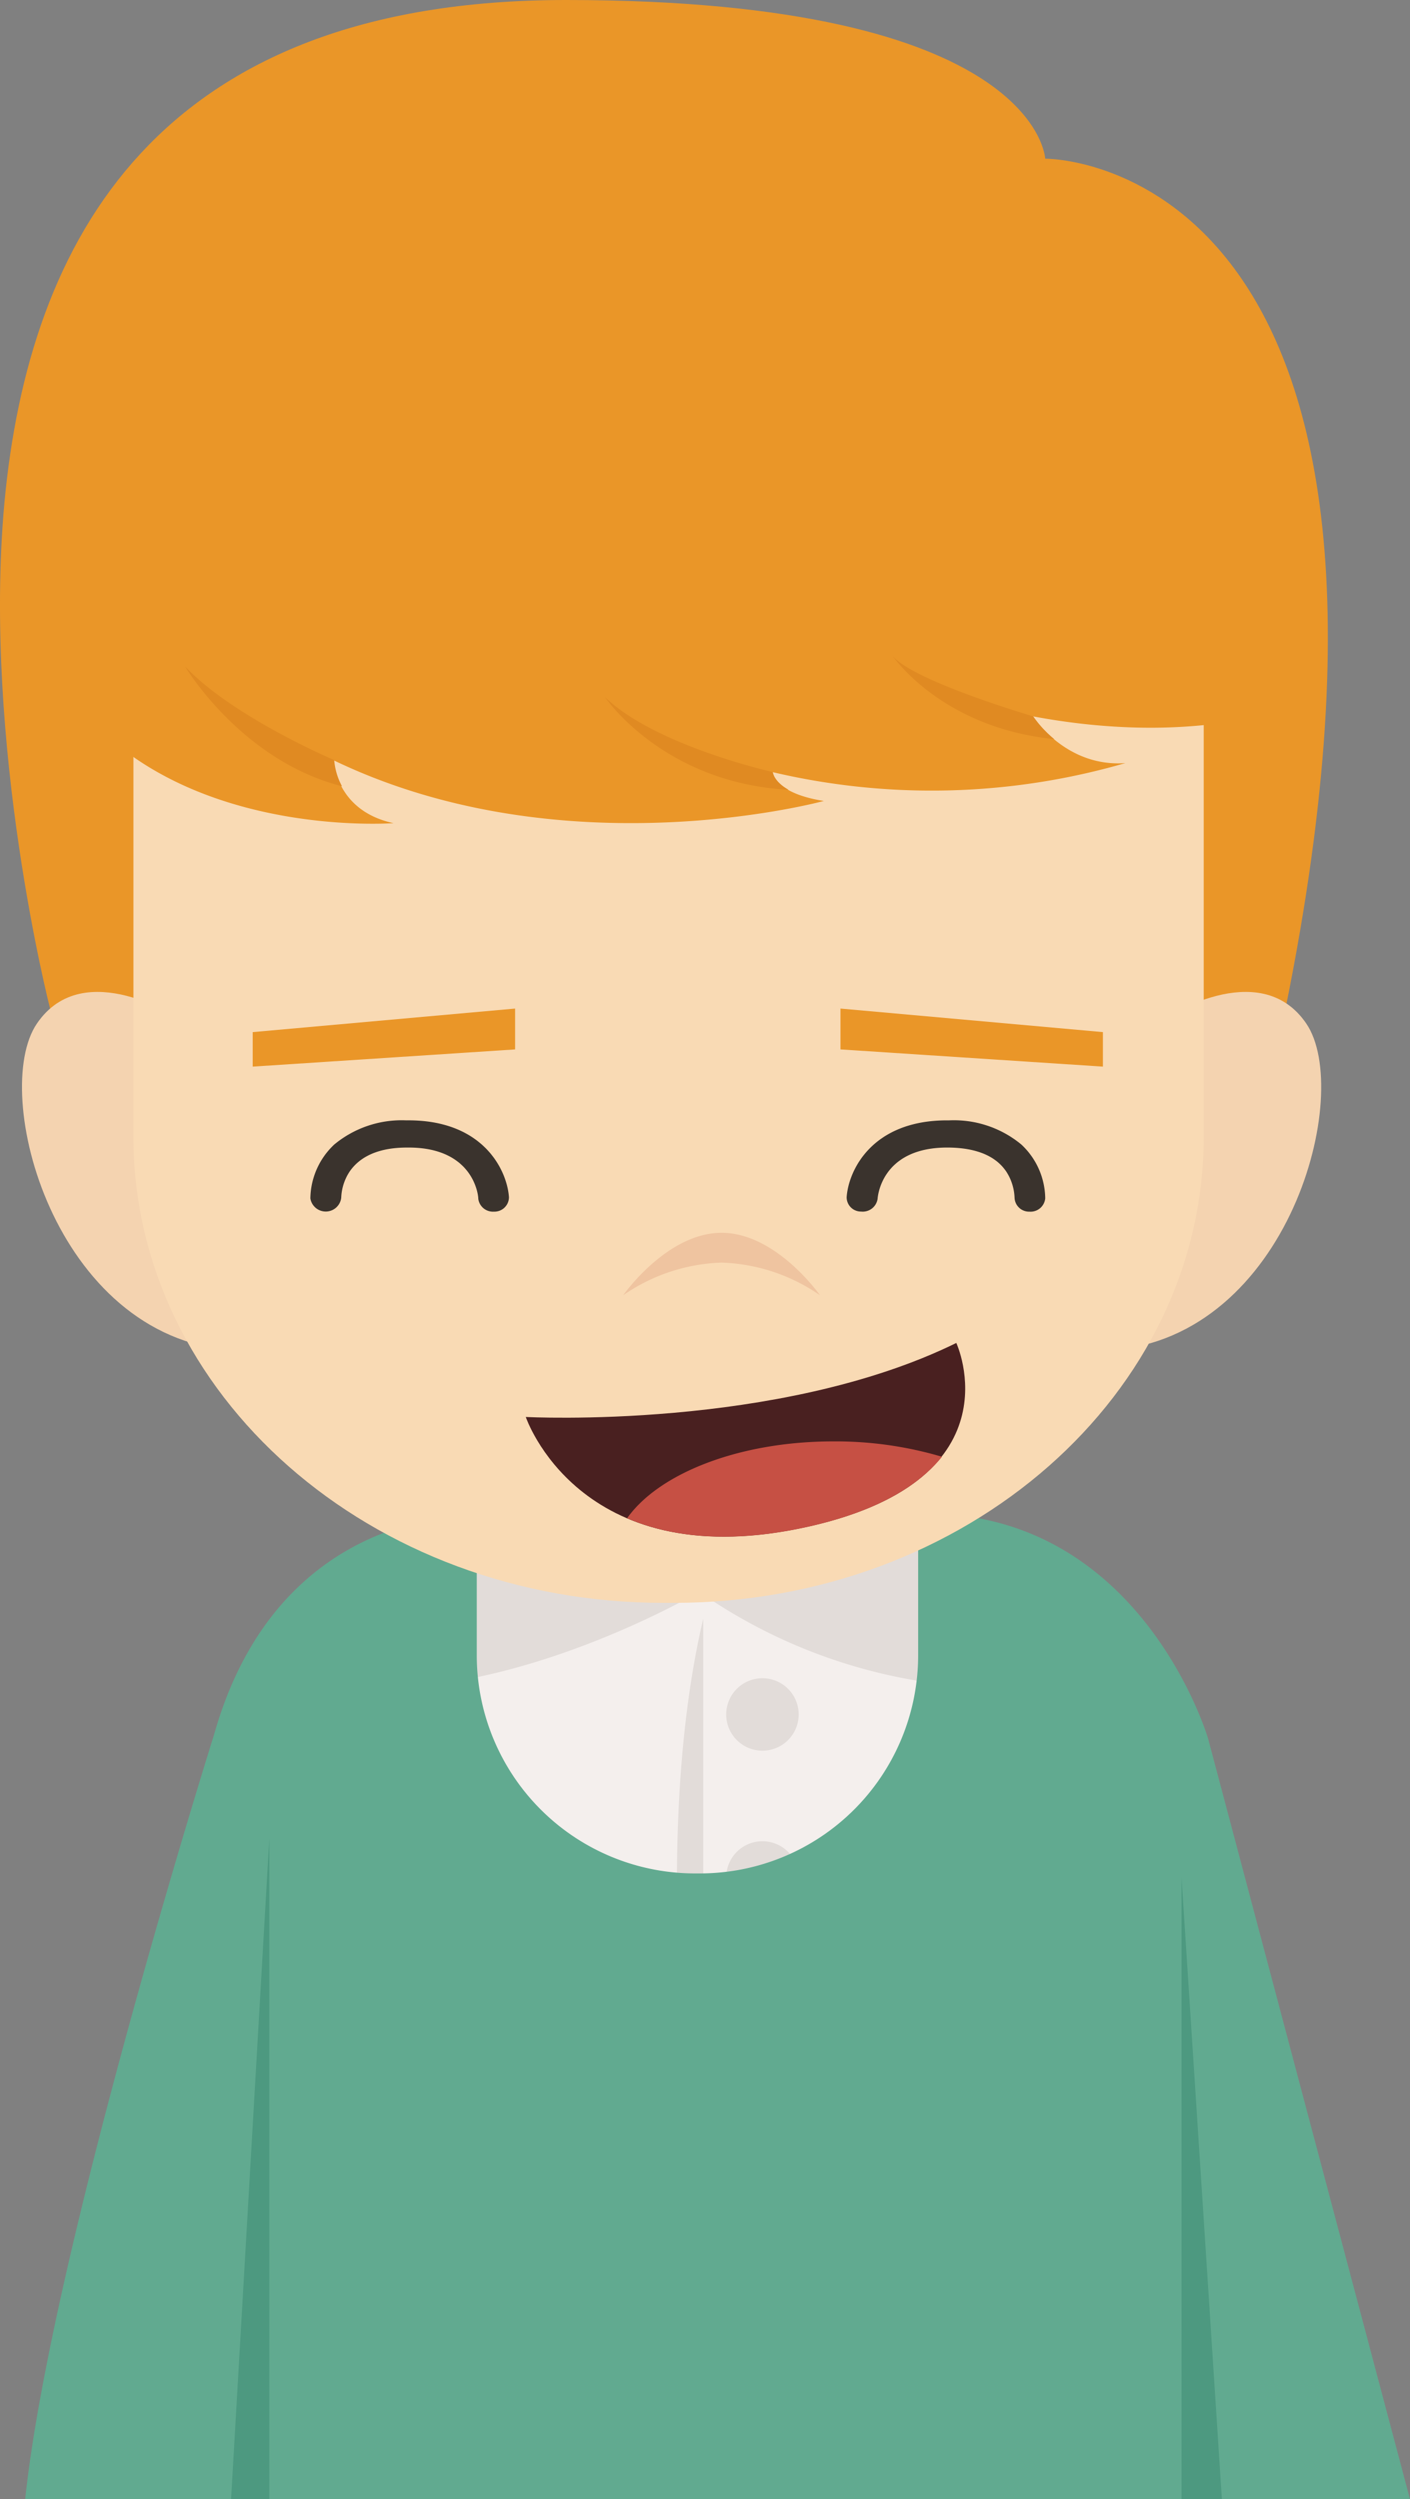 <svg xmlns="http://www.w3.org/2000/svg" viewBox="0 0 146.69 260.02"><rect x="0" y="0" width="146.69" height="260.02" fill="#808080" stroke="none"/><defs><style>.cls-1{fill:#f4efed;}.cls-2{fill:#e2dcd9;}.cls-3{fill:#61aa90;}.cls-4{fill:#4d9980;}.cls-5{fill:#ea9628;}.cls-6{fill:#f4d3b0;}.cls-7{fill:#f9dab4;}.cls-8{fill:#3a332d;}.cls-9{fill:#efc4a0;}.cls-10{fill:#492020;}.cls-11{fill:#c65044;}.cls-12{fill:#e08a22;}</style></defs><title>资源 99</title><g id="图层_2" data-name="图层 2"><g id="Layer_1" data-name="Layer 1"><rect class="cls-1" x="36.72" y="162.46" width="71.51" height="67.33"/><path class="cls-2" d="M83.09,178.36a3.77,3.77,0,1,1-3.77-3.76A3.77,3.77,0,0,1,83.09,178.36Z"/><path class="cls-2" d="M83.09,195.32a3.77,3.77,0,1,1-3.77-3.76A3.77,3.77,0,0,1,83.09,195.32Z"/><path class="cls-2" d="M83.09,212.28a3.77,3.77,0,1,1-3.77-3.76A3.76,3.76,0,0,1,83.09,212.28Z"/><path class="cls-2" d="M42.79,157.47l-3.22,18.14c16.23,0,33.18-10,33.18-10a55.51,55.51,0,0,0,31.38,10l-5.07-18.14Z"/><path class="cls-2" d="M73.16,168.4v61.39S67,194.65,73.16,168.4Z"/><path class="cls-3" d="M49.4,157.69S29,156.62,22.27,180.47c0,0-16.95,53.83-19.65,79.55H146.69l-21-79.12s-7-24-30.17-23.42V172.2a22.71,22.71,0,0,1-22.7,22.71h-.46A22.71,22.71,0,0,1,49.6,172.2V157.69Z"/><polygon class="cls-4" points="28.02 260.02 28.02 191.27 24.04 260.02 28.02 260.02"/><polygon class="cls-4" points="122.92 195.32 122.92 260.02 127.12 260.02 122.92 195.32"/><path class="cls-5" d="M5.21,104.93S-1.84,77.49.46,52.3C3,25.1,16.28,0,58.89,0,108,0,108.74,16.51,108.74,16.51s43-.47,25,88.42L83.6,140.45Z"/><path class="cls-6" d="M18.84,106.11s-10.11-6.8-15,.38,1.74,32.62,20.33,34Z"/><path class="cls-6" d="M120.9,106.11s10.11-6.8,15,.38-1.74,32.62-20.34,34Z"/><path class="cls-7" d="M70.1,166.76H69c-30.44,0-55.12-21.71-55.12-48.49V69.33H125.23v48.94C125.23,145.05,100.55,166.76,70.1,166.76Z"/><path class="cls-8" d="M51.37,126.06a1.54,1.54,0,0,1-1.61-1.33c0-.55-.62-5.42-7.42-5.34-2.89,0-4.9.9-6,2.55a5.3,5.3,0,0,0-.84,2.67,1.62,1.62,0,0,1-3.21.07,7.82,7.82,0,0,1,2.49-5.61,11,11,0,0,1,7.49-2.51c8-.1,10.49,5.19,10.68,8a1.51,1.51,0,0,1-1.52,1.5Z"/><polygon class="cls-5" points="26.29 107.38 26.29 110.97 53.59 109.18 53.59 104.93 26.29 107.38"/><path class="cls-8" d="M107.11,126.06h0a1.51,1.51,0,0,1-1.56-1.45,5.34,5.34,0,0,0-.83-2.67c-1.08-1.65-3.09-2.51-6-2.55-6.8-.08-7.38,4.79-7.42,5.34a1.56,1.56,0,0,1-1.71,1.32,1.49,1.49,0,0,1-1.51-1.49c.19-2.78,2.62-8,10.46-8h.22a11,11,0,0,1,7.49,2.51,7.77,7.77,0,0,1,2.49,5.61A1.53,1.53,0,0,1,107.11,126.06Z"/><polygon class="cls-5" points="114.74 107.38 114.74 110.97 87.44 109.18 87.44 104.93 114.74 107.38"/><path class="cls-9" d="M64.83,134.76s4.54-6.5,10.24-6.5,10.24,6.5,10.24,6.5a19,19,0,0,0-10.24-3.4A19,19,0,0,0,64.83,134.76Z"/><path class="cls-10" d="M54.7,147.42s26.27,1.4,44.79-7.7c0,0,6.76,14.56-16.28,19.29S54.7,147.42,54.7,147.42Z"/><path class="cls-11" d="M98,151.56a39,39,0,0,0-11.3-1.6c-9.79,0-18.15,3.32-21.46,8,4.26,1.83,10.1,2.68,18,1.06S95.6,154.55,98,151.56Z"/><path class="cls-5" d="M112.12,39.87s9.5,27.76,25.34,32.46c0,0-10.72,5.81-30,2.2,0,0,3.39,5.33,9.62,4.86a72.26,72.26,0,0,1-36.71.94s.17,2.2,5.34,3c0,0-26.91,7.37-51-4.23,0,0,.17,5.24,6.23,6.54,0,0-33.23,2.55-38.72-25.2Z"/><path class="cls-12" d="M92.81,68.18,92.69,68Z"/><path class="cls-12" d="M92.81,68.18c.82,1.13,5.92,7.6,16.87,8.72a11.68,11.68,0,0,1-2.19-2.37S94.85,70.82,92.81,68.18Z"/><path class="cls-12" d="M62.94,72.53s6,8.92,19.1,9.64c-1.56-.87-1.64-1.84-1.64-1.84S68.17,77.59,62.94,72.53Z"/><path class="cls-12" d="M19.25,69.33s5.8,9.79,16.33,12.47a6.87,6.87,0,0,1-.81-2.72S24.18,74.58,19.25,69.33Z"/></g></g></svg>